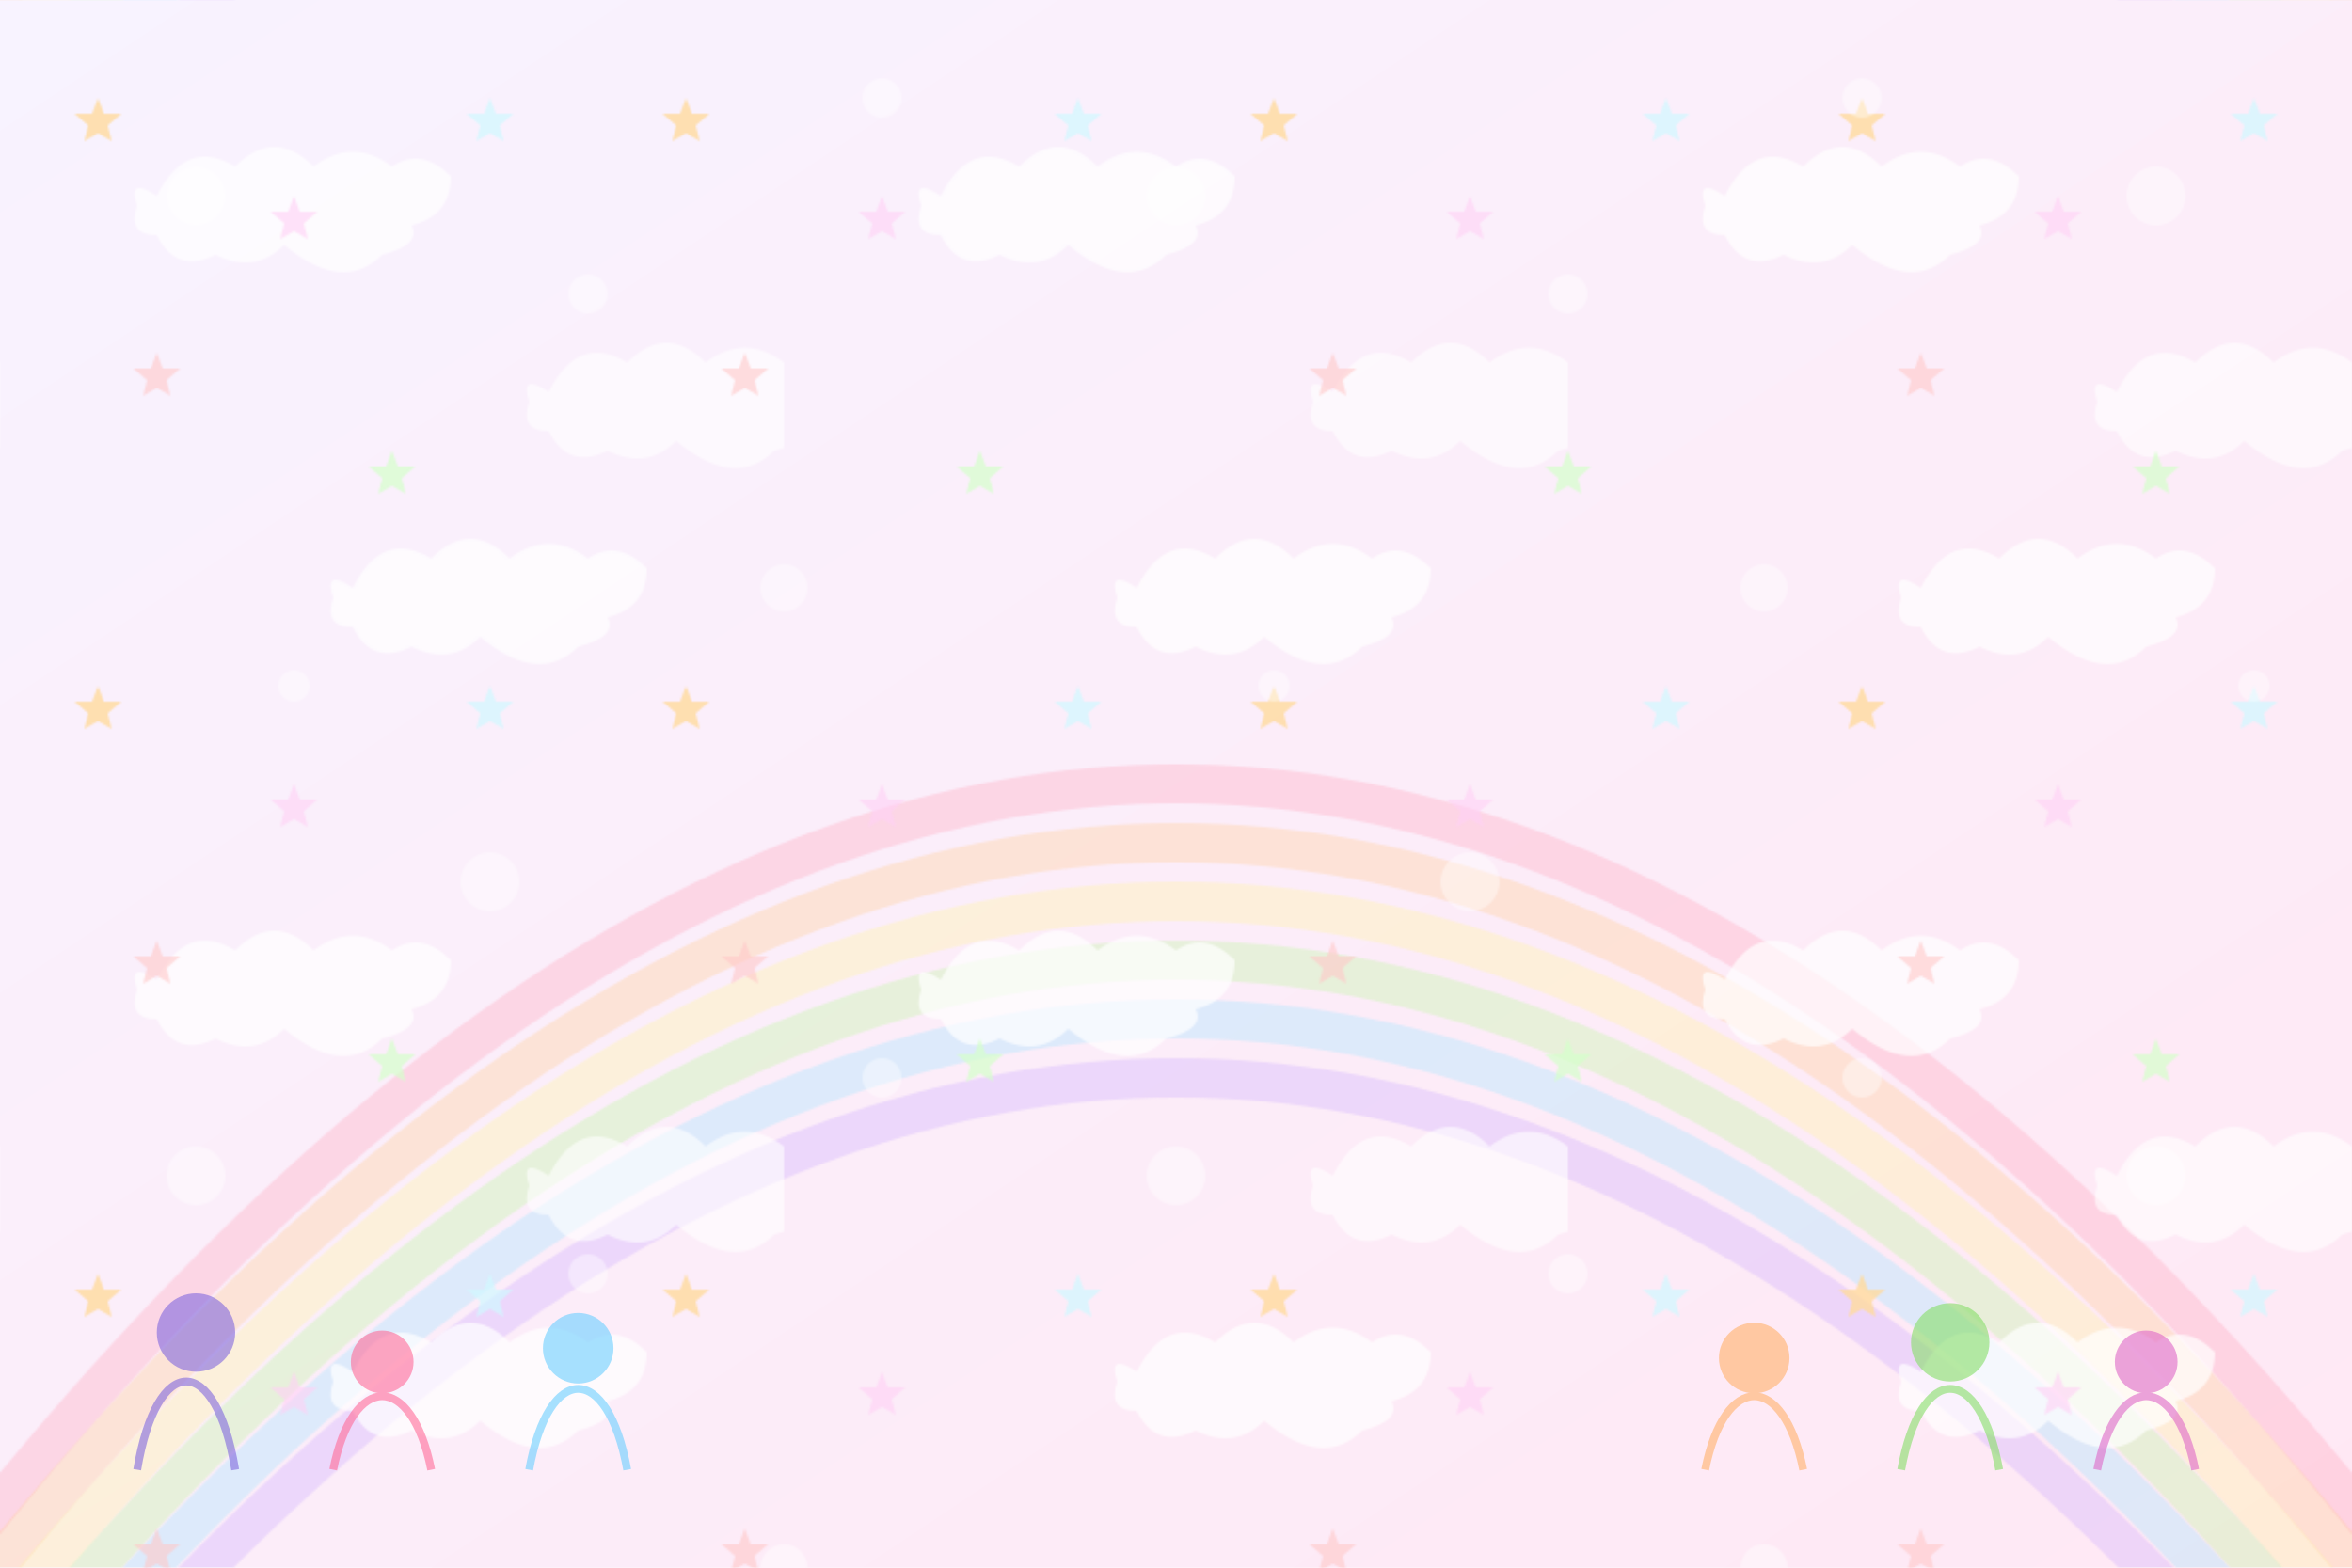 <?xml version="1.0" encoding="UTF-8" standalone="no"?>
<svg width="1200" height="800" viewBox="0 0 1200 800" xmlns="http://www.w3.org/2000/svg">
  <!-- Background gradient -->
  <defs>
    <linearGradient id="bg-gradient" x1="0%" y1="0%" x2="100%" y2="100%">
      <stop offset="0%" stop-color="#f8f3ff" />
      <stop offset="100%" stop-color="#ffe8f4" />
    </linearGradient>
    
    <!-- Cloud pattern -->
    <pattern id="cloud-pattern" width="400" height="400" patternUnits="userSpaceOnUse">
      <!-- Cloud 1 -->
      <path d="M80,100 Q95,70 120,85 Q140,65 160,85 Q180,70 200,85 Q215,75 230,90 Q230,110 210,115 Q215,125 195,130 Q175,150 145,125 Q130,140 110,130 Q90,140 80,120 Q65,120 70,105 Q65,90 80,100 Z" fill="#ffffff" opacity="0.7" />
      
      <!-- Cloud 2 -->
      <path d="M280,200 Q295,170 320,185 Q340,165 360,185 Q380,170 400,185 Q415,175 430,190 Q430,210 410,215 Q415,225 395,230 Q375,250 345,225 Q330,240 310,230 Q290,240 280,220 Q265,220 270,205 Q265,190 280,200 Z" fill="#ffffff" opacity="0.6" />
      
      <!-- Cloud 3 -->
      <path d="M180,300 Q195,270 220,285 Q240,265 260,285 Q280,270 300,285 Q315,275 330,290 Q330,310 310,315 Q315,325 295,330 Q275,350 245,325 Q230,340 210,330 Q190,340 180,320 Q165,320 170,305 Q165,290 180,300 Z" fill="#ffffff" opacity="0.7" />
    </pattern>
    
    <!-- Stars pattern -->
    <pattern id="star-pattern" width="300" height="300" patternUnits="userSpaceOnUse">
      <!-- Star 1 -->
      <path d="M50,50 L53,58 L62,58 L55,64 L57,72 L50,68 L43,72 L45,64 L38,58 L47,58 L50,50 Z" fill="#ffda9e" opacity="0.8" />
      
      <!-- Star 2 -->
      <path d="M150,100 L153,108 L162,108 L155,114 L157,122 L150,118 L143,122 L145,114 L138,108 L147,108 L150,100 Z" fill="#ffd1f5" opacity="0.6" />
      
      <!-- Star 3 -->
      <path d="M250,50 L253,58 L262,58 L255,64 L257,72 L250,68 L243,72 L245,64 L238,58 L247,58 L250,50 Z" fill="#d1f8ff" opacity="0.7" />
      
      <!-- Star 4 -->
      <path d="M80,180 L83,188 L92,188 L85,194 L87,202 L80,198 L73,202 L75,194 L68,188 L77,188 L80,180 Z" fill="#ffc8c8" opacity="0.6" />
      
      <!-- Star 5 -->
      <path d="M200,230 L203,238 L212,238 L205,244 L207,252 L200,248 L193,252 L195,244 L188,238 L197,238 L200,230 Z" fill="#d5ffcb" opacity="0.7" />
    </pattern>
    
    <!-- Rainbow pattern -->
    <pattern id="rainbow-pattern" width="1200" height="800" patternUnits="userSpaceOnUse">
      <path d="M-100,900 Q600,-100 1300,900" stroke="#ff9eb5" stroke-width="20" fill="none" opacity="0.3" />
      <path d="M-100,930 Q600,-70 1300,930" stroke="#ffca85" stroke-width="20" fill="none" opacity="0.3" />
      <path d="M-100,960 Q600,-40 1300,960" stroke="#fff493" stroke-width="20" fill="none" opacity="0.3" />
      <path d="M-100,990 Q600,-10 1300,990" stroke="#b6f993" stroke-width="20" fill="none" opacity="0.3" />
      <path d="M-100,1020 Q600,20 1300,1020" stroke="#93e4ff" stroke-width="20" fill="none" opacity="0.3" />
      <path d="M-100,1050 Q600,50 1300,1050" stroke="#c4a5ff" stroke-width="20" fill="none" opacity="0.3" />
    </pattern>
    
    <!-- Bubble pattern -->
    <pattern id="bubble-pattern" width="500" height="500" patternUnits="userSpaceOnUse">
      <!-- Bubble 1 -->
      <circle cx="100" cy="100" r="15" fill="#ffffff" opacity="0.4" />
      
      <!-- Bubble 2 -->
      <circle cx="300" cy="150" r="10" fill="#ffffff" opacity="0.4" />
      
      <!-- Bubble 3 -->
      <circle cx="400" cy="300" r="12" fill="#ffffff" opacity="0.4" />
      
      <!-- Bubble 4 -->
      <circle cx="150" cy="350" r="8" fill="#ffffff" opacity="0.4" />
      
      <!-- Bubble 5 -->
      <circle cx="250" cy="450" r="15" fill="#ffffff" opacity="0.4" />
      
      <!-- Bubble 6 -->
      <circle cx="450" cy="50" r="10" fill="#ffffff" opacity="0.4" />
    </pattern>
  </defs>
  
  <!-- Main background -->
  <rect width="100%" height="100%" fill="url(#bg-gradient)" />
  
  <!-- Decorative elements -->
  <rect width="100%" height="100%" fill="url(#rainbow-pattern)" />
  <rect width="100%" height="100%" fill="url(#cloud-pattern)" />
  <rect width="100%" height="100%" fill="url(#star-pattern)" />
  <rect width="100%" height="100%" fill="url(#bubble-pattern)" />
  
  <!-- Children silhouettes at the bottom -->
  <g transform="translate(50, 650)" opacity="0.6">
    <path d="M20,100 C30,40 60,40 70,100" stroke="#8067DE" stroke-width="4" fill="none"/>
    <circle cx="50" cy="30" r="20" fill="#8067DE" />
  </g>
  
  <g transform="translate(150, 670)" opacity="0.6">
    <path d="M20,80 C30,30 60,30 70,80" stroke="#FF6B98" stroke-width="4" fill="none"/>
    <circle cx="45" cy="25" r="16" fill="#FF6B98" />
  </g>
  
  <g transform="translate(250, 660)" opacity="0.6">
    <path d="M20,90 C30,35 60,35 70,90" stroke="#6BCEFF" stroke-width="4" fill="none"/>
    <circle cx="45" cy="28" r="18" fill="#6BCEFF" />
  </g>
  
  <g transform="translate(850, 665)" opacity="0.6">
    <path d="M20,85 C30,35 60,35 70,85" stroke="#FFB16B" stroke-width="4" fill="none"/>
    <circle cx="45" cy="28" r="18" fill="#FFB16B" />
  </g>
  
  <g transform="translate(950, 655)" opacity="0.6">
    <path d="M20,95 C30,40 60,40 70,95" stroke="#85DE67" stroke-width="4" fill="none"/>
    <circle cx="45" cy="30" r="20" fill="#85DE67" />
  </g>
  
  <g transform="translate(1050, 670)" opacity="0.6">
    <path d="M20,80 C30,30 60,30 70,80" stroke="#DE67C8" stroke-width="4" fill="none"/>
    <circle cx="45" cy="25" r="16" fill="#DE67C8" />
  </g>
</svg>